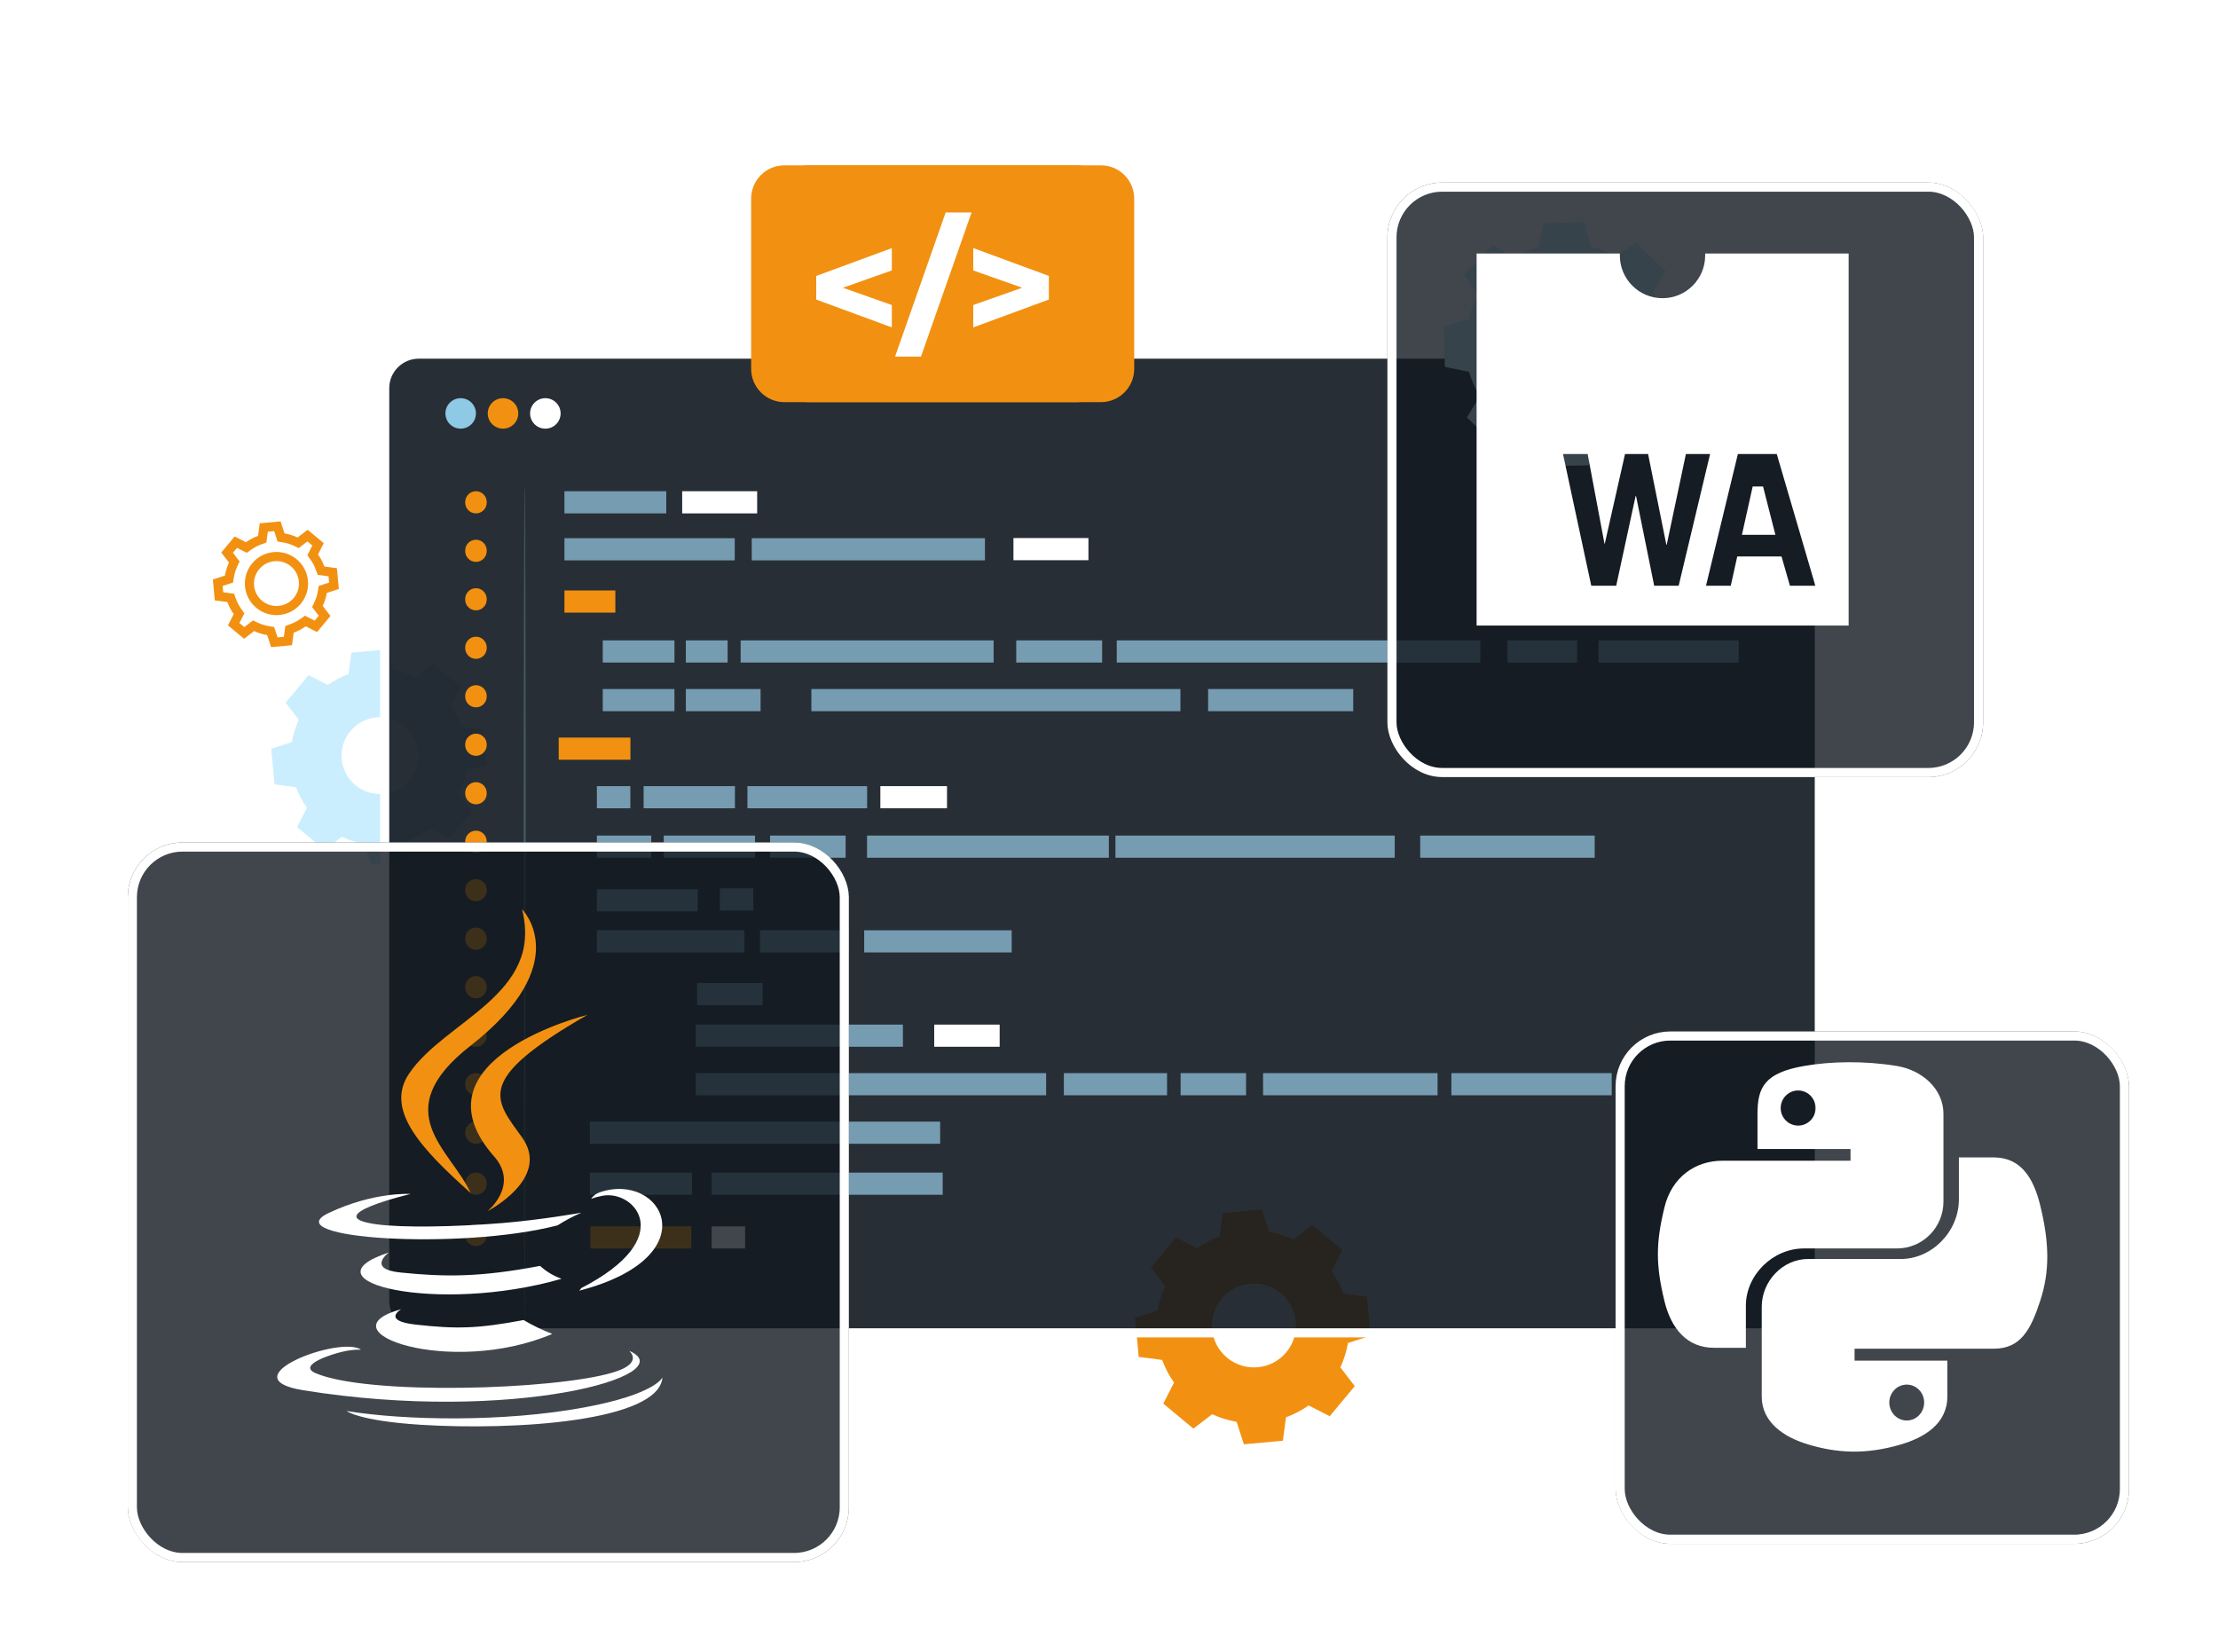 <svg width="243" height="181" viewBox="0 0 243 181" fill="none" xmlns="http://www.w3.org/2000/svg">
<g clip-path="url(#clip0_2197_2233)">
<path d="M131.139 136.751C131.911 136.205 132.747 135.77 133.618 135.453L133.957 132.887L138.231 132.497L139.032 134.961C139.944 135.115 140.844 135.39 141.705 135.789L143.764 134.213L147.062 136.952L145.884 139.257C146.431 140.03 146.867 140.861 147.184 141.731L149.755 142.069L150.146 146.336L147.677 147.135C147.523 148.046 147.248 148.944 146.848 149.804L148.426 151.859L145.682 155.151L143.37 153.975C142.599 154.521 141.763 154.956 140.892 155.273L140.553 157.839L136.278 158.229L135.478 155.765C134.565 155.611 133.666 155.336 132.804 154.937L130.746 156.513L127.448 153.774L128.626 151.466C128.078 150.696 127.643 149.862 127.326 148.992L124.755 148.653L124.364 144.387L126.833 143.584C126.987 142.673 127.262 141.775 127.662 140.916L126.084 138.861L128.828 135.569L131.139 136.745V136.751ZM133.842 142.274C132.215 144.227 132.481 147.122 134.437 148.746C136.39 150.37 139.294 150.104 140.921 148.152C142.548 146.202 142.282 143.303 140.325 141.679C138.372 140.056 135.468 140.321 133.842 142.274Z" fill="#F29111"/>
<path d="M156.153 152.411C156.512 152.158 156.901 151.954 157.304 151.807L157.463 150.614L159.449 150.432L159.821 151.575C160.246 151.646 160.664 151.774 161.062 151.959L162.018 151.227L163.551 152.501L163.005 153.571C163.262 153.929 163.463 154.317 163.61 154.719L164.806 154.878L164.989 156.86L163.843 157.231C163.772 157.655 163.644 158.072 163.459 158.47L164.192 159.424L162.918 160.953L161.845 160.409C161.487 160.662 161.098 160.866 160.695 161.012L160.536 162.206L158.55 162.388L158.177 161.244C157.753 161.173 157.335 161.045 156.936 160.861L155.98 161.592L154.448 160.319L154.993 159.248C154.739 158.891 154.535 158.503 154.388 158.1L153.192 157.942L153.01 155.96L154.156 155.588C154.227 155.164 154.355 154.748 154.54 154.35L153.807 153.396L155.083 151.866L156.156 152.413L156.153 152.411ZM157.409 154.975C156.654 155.882 156.777 157.227 157.684 157.982C158.592 158.735 159.94 158.612 160.697 157.707C161.451 156.8 161.328 155.456 160.422 154.7C159.513 153.947 158.165 154.071 157.409 154.975Z" fill="white"/>
<path d="M58.721 29.148C59.489 28.603 60.315 28.172 61.179 27.858L61.516 25.309L65.76 24.921L66.555 27.366C67.463 27.518 68.354 27.793 69.206 28.189L71.249 26.625L74.525 29.344L73.354 31.632C73.9 32.399 74.332 33.222 74.647 34.085L77.201 34.421L77.59 38.657L75.14 39.45C74.987 40.356 74.712 41.245 74.315 42.095L75.883 44.134L73.158 47.403L70.865 46.235C70.097 46.78 69.271 47.211 68.407 47.525L68.07 50.074L63.826 50.462L63.031 48.017C62.123 47.865 61.232 47.59 60.38 47.194L58.337 48.758L55.062 46.039L56.232 43.751C55.686 42.984 55.254 42.16 54.939 41.297L52.385 40.962L51.996 36.726L54.446 35.933C54.599 35.027 54.874 34.138 55.271 33.288L53.703 31.248L56.428 27.98L58.721 29.148ZM61.402 34.63C59.786 36.565 60.053 39.441 61.992 41.053C63.931 42.666 66.813 42.4 68.428 40.465C70.044 38.53 69.778 35.654 67.839 34.042C65.9 32.429 63.018 32.695 61.402 34.63Z" fill="white"/>
<path d="M26.723 59.846L26.992 59.983L27.238 59.808C27.615 59.542 28.023 59.331 28.446 59.175L28.73 59.071L28.77 58.772L28.899 57.793L30.392 57.656L30.697 58.593L30.79 58.882L31.089 58.932C31.536 59.007 31.973 59.141 32.392 59.336L32.667 59.464L32.907 59.28L33.693 58.679L34.844 59.636L34.396 60.515L34.259 60.784L34.434 61.031C34.701 61.407 34.912 61.814 35.068 62.237L35.172 62.52L35.472 62.56L36.453 62.689L36.59 64.177L35.65 64.481L35.362 64.575L35.312 64.874C35.236 65.32 35.102 65.755 34.907 66.171L34.778 66.447L34.963 66.688L35.564 67.471L34.606 68.62L33.724 68.172L33.455 68.035L33.209 68.21C32.832 68.476 32.425 68.687 32.001 68.843L31.717 68.947L31.677 69.246L31.548 70.225L30.055 70.362L29.75 69.424L29.657 69.136L29.358 69.086C28.911 69.01 28.474 68.877 28.055 68.682L27.78 68.554L27.54 68.738L26.754 69.339L25.603 68.382L26.051 67.503L26.188 67.234L26.013 66.987C25.745 66.609 25.532 66.203 25.38 65.783L25.276 65.498L24.975 65.458L23.994 65.329L23.857 63.841L24.797 63.536L25.085 63.443L25.136 63.144C25.211 62.698 25.345 62.263 25.54 61.847L25.669 61.571L25.484 61.33L24.883 60.547L25.841 59.398L26.723 59.846ZM28.013 62.037C26.965 63.293 27.136 65.16 28.395 66.206C29.652 67.251 31.521 67.081 32.569 65.825C33.617 64.569 33.446 62.702 32.187 61.656C30.93 60.611 29.061 60.781 28.013 62.037Z" stroke="#F29111"/>
<path d="M35.917 75.04C36.624 74.539 37.388 74.143 38.183 73.851L38.493 71.502L42.406 71.144L43.139 73.397C43.974 73.537 44.799 73.79 45.585 74.156L47.467 72.713L50.489 75.223L49.41 77.333C49.912 78.039 50.31 78.801 50.602 79.594L52.956 79.904L53.314 83.808L51.056 84.54C50.917 85.373 50.663 86.196 50.297 86.981L51.742 88.859L49.231 91.875L47.118 90.798C46.41 91.299 45.646 91.696 44.851 91.988L44.541 94.337L40.629 94.694L39.895 92.441C39.061 92.302 38.236 92.049 37.45 91.683L35.567 93.125L32.545 90.615L33.624 88.506C33.122 87.8 32.725 87.037 32.432 86.244L30.078 85.935L29.72 82.03L31.978 81.298C32.118 80.466 32.371 79.642 32.738 78.858L31.292 76.98L33.803 73.964L35.917 75.04ZM38.393 80.096C36.904 81.882 37.148 84.532 38.939 86.018C40.729 87.504 43.384 87.26 44.873 85.473C46.362 83.686 46.118 81.037 44.327 79.551C42.537 78.065 39.882 78.309 38.393 80.096Z" fill="#CBEEFF"/>
<path d="M45.883 38.795H195.586C197.647 38.795 199.322 40.468 199.322 42.522V141.13C199.322 143.829 197.127 146.021 194.42 146.021H45.643C43.712 146.021 42.147 144.457 42.147 142.533V42.522C42.147 40.468 43.822 38.795 45.883 38.795Z" fill="#11181F" fill-opacity="0.9" stroke="white"/>
<path d="M72.996 53.817H61.838V56.245H72.996V53.817Z" fill="#769CB2"/>
<path d="M67.415 64.69H61.838V67.118H67.415V64.69Z" fill="#F29111"/>
<path d="M73.892 70.159H66.036V72.587H73.892V70.159Z" fill="#769CB2"/>
<path d="M79.717 70.159H75.14V72.587H79.717V70.159Z" fill="#769CB2"/>
<path d="M120.747 70.159H111.337V72.587H120.747V70.159Z" fill="#769CB2"/>
<path d="M148.259 75.488H132.359V77.916H148.259V75.488Z" fill="#769CB2"/>
<path d="M172.79 70.159H165.153V72.587H172.79V70.159Z" fill="#769CB2"/>
<path d="M190.486 70.159H175.132V72.587H190.486V70.159Z" fill="#769CB2"/>
<path d="M73.892 75.488H66.036V77.916H73.892V75.488Z" fill="#769CB2"/>
<path d="M69.067 80.806H61.211V83.233H69.067V80.806Z" fill="#F29111"/>
<path d="M69.061 86.126H65.393V88.553H69.061V86.126Z" fill="#769CB2"/>
<path d="M82.534 97.325H78.866V99.752H82.534V97.325Z" fill="#769CB2"/>
<path d="M136.515 117.567H129.345V119.995H136.515V117.567Z" fill="#769CB2"/>
<path d="M176.578 117.567H159.01V119.995H176.578V117.567Z" fill="#769CB2"/>
<path d="M109.521 112.251H102.351V114.678H109.521V112.251Z" fill="white"/>
<path d="M83.542 107.692H76.372V110.12H83.542V107.692Z" fill="#769CB2"/>
<path d="M127.861 117.567H116.555V119.995H127.861V117.567Z" fill="#769CB2"/>
<path d="M71.35 91.543H65.393V93.97H71.35V91.543Z" fill="#769CB2"/>
<path d="M76.441 97.417H65.393V99.844H76.441V97.417Z" fill="#769CB2"/>
<path d="M81.555 101.919H65.393V104.346H81.555V101.919Z" fill="#769CB2"/>
<path d="M110.84 101.919H94.678V104.346H110.84V101.919Z" fill="#769CB2"/>
<path d="M98.923 112.251H76.228V114.678H98.923V112.251Z" fill="#769CB2"/>
<path d="M114.613 117.567H76.228V119.995H114.613V117.567Z" fill="#769CB2"/>
<path d="M103.001 122.88H64.617V125.307H103.001V122.88Z" fill="#769CB2"/>
<path d="M92.957 101.919H83.263V104.346H92.957V101.919Z" fill="#769CB2"/>
<path d="M80.517 86.126H70.513V88.553H80.517V86.126Z" fill="#769CB2"/>
<path d="M82.721 91.543H72.716V93.97H82.721V91.543Z" fill="#769CB2"/>
<path d="M121.486 91.543H94.992V93.97H121.486V91.543Z" fill="#769CB2"/>
<path d="M152.805 91.543H122.206V93.97H152.805V91.543Z" fill="#769CB2"/>
<path d="M92.646 91.543H84.367V93.97H92.646V91.543Z" fill="#769CB2"/>
<path d="M95 86.126H81.887V88.553H95V86.126Z" fill="#769CB2"/>
<path d="M103.752 86.126H96.45V88.553H103.752V86.126Z" fill="white"/>
<path d="M83.328 75.488H75.14V77.916H83.328V75.488Z" fill="#769CB2"/>
<path d="M129.325 75.488H88.892V77.916H129.325V75.488Z" fill="#769CB2"/>
<path d="M174.713 91.543H155.595V93.97H174.713V91.543Z" fill="#769CB2"/>
<path d="M157.499 117.567H138.381V119.995H157.499V117.567Z" fill="#769CB2"/>
<path d="M162.179 70.159H122.35V72.587H162.179V70.159Z" fill="#769CB2"/>
<path d="M108.861 70.159H81.144V72.587H108.861V70.159Z" fill="#769CB2"/>
<path d="M80.498 58.964H61.838V61.391H80.498V58.964Z" fill="#769CB2"/>
<path d="M107.909 58.964H82.359V61.391H107.909V58.964Z" fill="#769CB2"/>
<path d="M82.953 53.817H74.739V56.245H82.953V53.817Z" fill="white"/>
<path d="M53.324 55.066V54.996C53.324 54.345 52.796 53.817 52.145 53.817C51.494 53.817 50.966 54.345 50.966 54.996V55.066C50.966 55.717 51.494 56.245 52.145 56.245C52.796 56.245 53.324 55.717 53.324 55.066Z" fill="#F29111"/>
<path d="M53.324 60.378V60.309C53.324 59.658 52.796 59.13 52.145 59.13C51.494 59.13 50.966 59.658 50.966 60.309V60.378C50.966 61.029 51.494 61.557 52.145 61.557C52.796 61.557 53.324 61.029 53.324 60.378Z" fill="#F29111"/>
<path d="M53.324 65.69V65.62C53.324 64.969 52.796 64.441 52.145 64.441C51.494 64.441 50.966 64.969 50.966 65.62V65.69C50.966 66.341 51.494 66.869 52.145 66.869C52.796 66.869 53.324 66.341 53.324 65.69Z" fill="#F29111"/>
<path d="M53.324 71.002V70.933C53.324 70.282 52.796 69.754 52.145 69.754C51.494 69.754 50.966 70.282 50.966 70.933V71.002C50.966 71.653 51.494 72.181 52.145 72.181C52.796 72.181 53.324 71.653 53.324 71.002Z" fill="#F29111"/>
<path d="M53.324 76.315V76.245C53.324 75.594 52.796 75.066 52.145 75.066C51.494 75.066 50.966 75.594 50.966 76.245V76.315C50.966 76.966 51.494 77.494 52.145 77.494C52.796 77.494 53.324 76.966 53.324 76.315Z" fill="#F29111"/>
<path d="M53.324 81.626V81.557C53.324 80.906 52.796 80.378 52.145 80.378C51.494 80.378 50.966 80.906 50.966 81.557V81.626C50.966 82.277 51.494 82.805 52.145 82.805C52.796 82.805 53.324 82.277 53.324 81.626Z" fill="#F29111"/>
<path d="M53.324 86.939V86.87C53.324 86.218 52.796 85.69 52.145 85.69C51.494 85.69 50.966 86.218 50.966 86.87V86.939C50.966 87.59 51.494 88.118 52.145 88.118C52.796 88.118 53.324 87.59 53.324 86.939Z" fill="#F29111"/>
<path d="M53.324 92.251V92.182C53.324 91.531 52.796 91.003 52.145 91.003C51.494 91.003 50.966 91.531 50.966 92.182V92.251C50.966 92.902 51.494 93.43 52.145 93.43C52.796 93.43 53.324 92.902 53.324 92.251Z" fill="#F29111"/>
<path d="M53.324 97.563V97.493C53.324 96.842 52.796 96.314 52.145 96.314C51.494 96.314 50.966 96.842 50.966 97.493V97.563C50.966 98.214 51.494 98.742 52.145 98.742C52.796 98.742 53.324 98.214 53.324 97.563Z" fill="#F29111"/>
<path d="M81.633 134.354H77.965V136.781H81.633V134.354Z" fill="white"/>
<path d="M75.735 134.354H64.687V136.781H75.735V134.354Z" fill="#F29111"/>
<path d="M53.324 135.332V135.263C53.324 134.612 52.796 134.084 52.145 134.084C51.494 134.084 50.966 134.612 50.966 135.263V135.332C50.966 135.983 51.494 136.511 52.145 136.511C52.796 136.511 53.324 135.983 53.324 135.332Z" fill="#F29111"/>
<path d="M53.324 102.875V102.806C53.324 102.155 52.796 101.627 52.145 101.627C51.494 101.627 50.966 102.155 50.966 102.806V102.875C50.966 103.526 51.494 104.054 52.145 104.054C52.796 104.054 53.324 103.526 53.324 102.875Z" fill="#F29111"/>
<path d="M53.324 108.187V108.118C53.324 107.466 52.796 106.938 52.145 106.938C51.494 106.938 50.966 107.466 50.966 108.118V108.187C50.966 108.838 51.494 109.366 52.145 109.366C52.796 109.366 53.324 108.838 53.324 108.187Z" fill="#F29111"/>
<path d="M53.324 113.499V113.43C53.324 112.779 52.796 112.251 52.145 112.251C51.494 112.251 50.966 112.779 50.966 113.43V113.499C50.966 114.15 51.494 114.678 52.145 114.678C52.796 114.678 53.324 114.15 53.324 113.499Z" fill="#F29111"/>
<path d="M53.324 118.816V118.746C53.324 118.095 52.796 117.567 52.145 117.567C51.494 117.567 50.966 118.095 50.966 118.746V118.816C50.966 119.467 51.494 119.995 52.145 119.995C52.796 119.995 53.324 119.467 53.324 118.816Z" fill="#F29111"/>
<path d="M53.324 124.128V124.059C53.324 123.408 52.796 122.88 52.145 122.88C51.494 122.88 50.966 123.408 50.966 124.059V124.128C50.966 124.779 51.494 125.307 52.145 125.307C52.796 125.307 53.324 124.779 53.324 124.128Z" fill="#F29111"/>
<path d="M75.809 128.467H64.617V130.894H75.809V128.467Z" fill="#769CB2"/>
<path d="M103.279 128.467H77.965V130.894H103.279V128.467Z" fill="#769CB2"/>
<path d="M53.324 129.715V129.646C53.324 128.995 52.796 128.467 52.145 128.467C51.494 128.467 50.966 128.995 50.966 129.646V129.715C50.966 130.366 51.494 130.894 52.145 130.894C52.796 130.894 53.324 130.366 53.324 129.715Z" fill="#F29111"/>
<path d="M119.246 58.946H111.032V61.374H119.246V58.946Z" fill="white"/>
<path d="M50.472 46.962C51.395 46.962 52.144 46.215 52.144 45.293C52.144 44.371 51.395 43.624 50.472 43.624C49.548 43.624 48.799 44.371 48.799 45.293C48.799 46.215 49.548 46.962 50.472 46.962Z" fill="#8EC9E6"/>
<path d="M55.11 46.962C56.033 46.962 56.782 46.215 56.782 45.293C56.782 44.371 56.033 43.624 55.11 43.624C54.186 43.624 53.437 44.371 53.437 45.293C53.437 46.215 54.186 46.962 55.11 46.962Z" fill="#F29111"/>
<path d="M59.748 46.962C60.672 46.962 61.42 46.215 61.42 45.293C61.42 44.371 60.672 43.624 59.748 43.624C58.824 43.624 58.075 44.371 58.075 45.293C58.075 46.215 58.824 46.962 59.748 46.962Z" fill="white"/>
<path d="M57.486 53.125C57.547 53.125 57.6 74.025 57.6 99.797C57.6 125.569 57.547 146.473 57.486 146.473C57.425 146.473 57.373 125.578 57.373 99.797C57.373 74.016 57.425 53.125 57.486 53.125Z" fill="#455A64"/>
<path d="M120.603 18.109H88.594C86.573 18.109 84.935 19.744 84.935 21.761V40.408C84.935 42.425 86.573 44.06 88.594 44.06H120.603C122.624 44.06 124.262 42.425 124.262 40.408V21.761C124.262 19.744 122.624 18.109 120.603 18.109Z" fill="#F29111"/>
<path d="M117.961 18.109H85.952C83.931 18.109 82.293 19.744 82.293 21.761V40.408C82.293 42.425 83.931 44.06 85.952 44.06H117.961C119.982 44.06 121.62 42.425 121.62 40.408V21.761C121.62 19.744 119.982 18.109 117.961 18.109Z" fill="#F29111"/>
<path d="M97.707 29.627L92.348 31.523L97.707 33.419V35.868L89.423 32.817V30.233L97.707 27.183V29.632V29.627Z" fill="white"/>
<path d="M103.607 23.273H106.445L100.899 39.071H98.061L103.607 23.273Z" fill="white"/>
<path d="M114.911 30.233V32.817L106.627 35.867V33.418L111.985 31.523L106.627 29.627V27.178L114.911 30.228V30.233Z" fill="white"/>
<path d="M165.879 28.263C166.727 27.75 167.631 27.364 168.563 27.1L169.116 24.45L173.606 24.371L174.252 27.002C175.193 27.235 176.111 27.591 176.976 28.073L179.245 26.588L182.474 29.701L181.067 32.015C181.581 32.862 181.969 33.764 182.232 34.694L184.889 35.246L184.967 39.727L182.331 40.371C182.098 41.31 181.741 42.224 181.258 43.09L182.746 45.354L179.627 48.576L177.307 47.172C176.459 47.685 175.555 48.072 174.623 48.335L174.07 50.986L169.58 51.065L168.934 48.433C167.993 48.201 167.078 47.845 166.21 47.363L163.941 48.848L160.712 45.735L162.119 43.42C161.605 42.574 161.218 41.672 160.954 40.741L158.297 40.189L158.219 35.709L160.855 35.064C161.088 34.125 161.445 33.212 161.928 32.346L160.44 30.082L163.559 26.859L165.879 28.263ZM168.271 34.232C166.424 36.143 166.477 39.183 168.392 41.027C170.307 42.871 173.354 42.818 175.201 40.907C177.049 38.996 176.996 35.955 175.081 34.111C173.166 32.268 170.119 32.321 168.271 34.232Z" fill="#CBEEFF"/>
<path d="M179.493 9.989L179.752 10.146L180.011 9.989C180.539 9.67 181.103 9.429 181.685 9.264L181.977 9.182L182.038 8.885L182.327 7.502L184.534 7.463L184.871 8.836L184.943 9.13L185.237 9.203C185.825 9.348 186.398 9.57 186.937 9.87L187.201 10.018L187.454 9.852L188.639 9.076L190.225 10.606L189.491 11.813L189.333 12.073L189.491 12.332C189.811 12.859 190.053 13.421 190.217 14.002L190.3 14.294L190.597 14.355L191.983 14.643L192.022 16.843L190.645 17.18L190.352 17.252L190.279 17.545C190.133 18.131 189.911 18.701 189.609 19.241L189.462 19.506L189.628 19.76L190.404 20.941L188.872 22.523L187.661 21.79L187.402 21.633L187.143 21.79C186.615 22.109 186.051 22.351 185.469 22.515L185.177 22.597L185.115 22.894L184.827 24.278L182.62 24.316L182.283 22.943L182.211 22.649L181.917 22.576C181.33 22.431 180.758 22.209 180.217 21.908L179.953 21.762L179.7 21.927L178.515 22.703L176.929 21.173L177.663 19.966L177.821 19.706L177.663 19.447C177.343 18.92 177.101 18.358 176.937 17.777L176.854 17.485L176.557 17.424L175.171 17.136L175.132 14.935L176.509 14.599L176.802 14.527L176.875 14.234C177.021 13.648 177.243 13.078 177.544 12.538L177.692 12.273L177.526 12.019L176.749 10.839L178.282 9.256L179.493 9.989ZM180.994 13.209C179.565 14.687 179.606 17.039 181.088 18.465C182.568 19.89 184.923 19.849 186.352 18.372C187.78 16.894 187.739 14.541 186.258 13.116C184.778 11.69 182.423 11.731 180.994 13.209Z" stroke="white"/>
<g filter="url(#filter0_d_2197_2233)">
<rect x="12" y="88.297" width="79" height="78.837" rx="6" fill="#11181F" fill-opacity="0.8"/>
<rect x="12.5" y="88.797" width="78" height="77.837" rx="5.5" stroke="white"/>
</g>
<path d="M46.064 156.091C56.373 156.745 72.203 155.729 72.578 150.902C72.578 150.902 71.857 152.73 64.058 154.184C55.261 155.822 44.408 155.633 37.97 154.583C37.97 154.583 39.288 155.661 46.064 156.091" fill="white"/>
<path d="M43.955 143.431C43.955 143.431 41.768 144.69 45.513 145.114C50.047 145.626 52.375 145.555 57.366 144.619C58.369 145.213 59.421 145.722 60.511 146.138C49.307 150.891 35.152 145.855 43.952 143.431" fill="white"/>
<path d="M42.584 137.229C42.584 137.229 40.133 139.037 43.879 139.411C48.722 139.903 52.55 139.945 59.171 138.684C59.85 139.31 60.652 139.792 61.527 140.098C47.978 144.019 32.889 140.407 42.584 137.224" fill="white"/>
<path d="M54.143 126.707C56.905 129.853 53.417 132.685 53.417 132.685C53.417 132.685 60.413 129.103 57.193 124.607C54.186 120.423 51.882 118.346 64.364 111.18C64.364 111.18 44.768 116.023 54.129 126.695" fill="#F29111"/>
<path d="M68.951 148.017C68.951 148.017 70.569 149.339 67.167 150.36C60.7 152.298 40.247 152.884 34.575 150.436C32.533 149.556 36.364 148.337 37.568 148.08C38.214 147.923 38.878 147.85 39.544 147.862C37.256 146.277 24.863 150.974 33.254 152.315C56.1 155.993 74.903 150.663 68.991 148.017" fill="white"/>
<path d="M44.995 130.804C44.995 130.804 34.592 133.249 41.31 134.137C44.149 134.514 49.804 134.42 55.073 133.99C59.379 133.631 63.701 132.858 63.701 132.858C62.792 133.249 61.918 133.712 61.086 134.245C50.507 136.995 30.112 135.713 35.987 132.901C40.967 130.533 44.995 130.804 44.995 130.804Z" fill="white"/>
<path d="M63.671 141.125C74.409 135.602 69.446 130.294 65.978 131.01C65.561 131.087 65.151 131.196 64.751 131.338C64.978 131.018 65.298 130.773 65.669 130.637C72.531 128.252 77.797 137.673 63.453 141.405C63.544 141.326 63.618 141.23 63.671 141.122" fill="white"/>
<path d="M57.195 99.622C57.195 99.622 63.145 105.51 51.554 114.563C42.26 121.826 49.436 125.968 51.554 130.69C46.14 125.855 42.137 121.591 44.816 117.622C48.736 111.799 59.597 108.973 57.195 99.622" fill="#F29111"/>
<g filter="url(#filter1_d_2197_2233)">
<rect x="150" y="16" width="65.268" height="65.133" rx="6" fill="#11181F" fill-opacity="0.8"/>
<rect x="150.5" y="16.5" width="64.268" height="64.133" rx="5.5" stroke="white"/>
</g>
<path fill-rule="evenodd" clip-rule="evenodd" d="M186.815 27.995V27.775H202.533V68.535H161.773V27.775H177.468V27.995C177.468 30.576 179.56 32.669 182.141 32.669C184.722 32.669 186.815 30.577 186.815 27.995ZM173.94 49.741H171.239L174.337 64.173H177.068L179.193 54.351H179.245L181.23 64.173H183.911L187.354 49.741H184.704L182.602 59.683H182.563L180.561 49.741H178.034L175.818 59.563H175.784L173.94 49.741ZM194.658 49.741H190.399L186.906 64.173H189.62L190.33 60.961H195.181L196.101 64.173H198.887L194.658 49.741ZM190.842 58.593L192.021 53.298H193.157L194.509 58.593H190.842Z" fill="white"/>
<g filter="url(#filter2_d_2197_2233)">
<rect x="175" y="109" width="56.249" height="56.133" rx="6" fill="#11181F" fill-opacity="0.8"/>
<rect x="175.5" y="109.5" width="55.249" height="55.133" rx="5.5" stroke="white"/>
</g>
<path d="M202.514 116.373C200.772 116.381 199.107 116.529 197.643 116.785C193.33 117.54 192.547 119.12 192.547 122.033V125.88H202.74V127.162H192.547H188.721C185.759 127.162 183.165 128.926 182.353 132.281C181.417 136.126 181.376 138.525 182.353 142.54C183.078 145.529 184.808 147.658 187.771 147.658H191.275V143.046C191.275 139.714 194.186 136.775 197.643 136.775H207.824C210.659 136.775 212.921 134.464 212.921 131.645V122.033C212.921 119.297 210.591 117.242 207.824 116.785C206.073 116.497 204.257 116.365 202.514 116.373ZM197.002 119.468C198.054 119.468 198.914 120.333 198.914 121.397C198.914 122.458 198.054 123.315 197.002 123.315C195.945 123.315 195.089 122.458 195.089 121.397C195.089 120.333 195.945 119.468 197.002 119.468Z" fill="white"/>
<path d="M214.613 126.802V131.385C214.613 134.939 211.644 137.93 208.259 137.93H198.098C195.315 137.93 193.012 140.346 193.012 143.175V153.003C193.012 155.8 195.409 157.446 198.098 158.248C201.318 159.209 204.406 159.382 208.259 158.248C210.82 157.496 213.345 155.982 213.345 153.003V149.069H203.184V147.758H213.345H218.431C221.387 147.758 222.489 145.666 223.517 142.525C224.579 139.292 224.534 136.182 223.517 132.035C222.787 129.048 221.391 126.802 218.431 126.802H214.613ZM208.899 151.692C209.953 151.692 210.808 152.568 210.808 153.653C210.808 154.741 209.953 155.626 208.899 155.626C207.848 155.626 206.99 154.741 206.99 153.653C206.99 152.568 207.848 151.692 208.899 151.692Z" fill="white"/>
</g>
<defs>
<filter id="filter0_d_2197_2233" x="-2" y="76.297" width="111" height="110.837" filterUnits="userSpaceOnUse" color-interpolation-filters="sRGB">
<feFlood flood-opacity="0" result="BackgroundImageFix"/>
<feColorMatrix in="SourceAlpha" type="matrix" values="0 0 0 0 0 0 0 0 0 0 0 0 0 0 0 0 0 0 127 0" result="hardAlpha"/>
<feOffset dx="2" dy="4"/>
<feGaussianBlur stdDeviation="8"/>
<feColorMatrix type="matrix" values="0 0 0 0 0 0 0 0 0 0 0 0 0 0 0 0 0 0 0.25 0"/>
<feBlend mode="normal" in2="BackgroundImageFix" result="effect1_dropShadow_2197_2233"/>
<feBlend mode="normal" in="SourceGraphic" in2="effect1_dropShadow_2197_2233" result="shape"/>
</filter>
<filter id="filter1_d_2197_2233" x="136" y="4" width="97.268" height="97.133" filterUnits="userSpaceOnUse" color-interpolation-filters="sRGB">
<feFlood flood-opacity="0" result="BackgroundImageFix"/>
<feColorMatrix in="SourceAlpha" type="matrix" values="0 0 0 0 0 0 0 0 0 0 0 0 0 0 0 0 0 0 127 0" result="hardAlpha"/>
<feOffset dx="2" dy="4"/>
<feGaussianBlur stdDeviation="8"/>
<feColorMatrix type="matrix" values="0 0 0 0 0 0 0 0 0 0 0 0 0 0 0 0 0 0 0.25 0"/>
<feBlend mode="normal" in2="BackgroundImageFix" result="effect1_dropShadow_2197_2233"/>
<feBlend mode="normal" in="SourceGraphic" in2="effect1_dropShadow_2197_2233" result="shape"/>
</filter>
<filter id="filter2_d_2197_2233" x="161" y="97" width="88.249" height="88.133" filterUnits="userSpaceOnUse" color-interpolation-filters="sRGB">
<feFlood flood-opacity="0" result="BackgroundImageFix"/>
<feColorMatrix in="SourceAlpha" type="matrix" values="0 0 0 0 0 0 0 0 0 0 0 0 0 0 0 0 0 0 127 0" result="hardAlpha"/>
<feOffset dx="2" dy="4"/>
<feGaussianBlur stdDeviation="8"/>
<feColorMatrix type="matrix" values="0 0 0 0 0 0 0 0 0 0 0 0 0 0 0 0 0 0 0.25 0"/>
<feBlend mode="normal" in2="BackgroundImageFix" result="effect1_dropShadow_2197_2233"/>
<feBlend mode="normal" in="SourceGraphic" in2="effect1_dropShadow_2197_2233" result="shape"/>
</filter>
<clipPath id="clip0_2197_2233">
<rect width="243" height="181" fill="white"/>
</clipPath>
</defs>
</svg>
